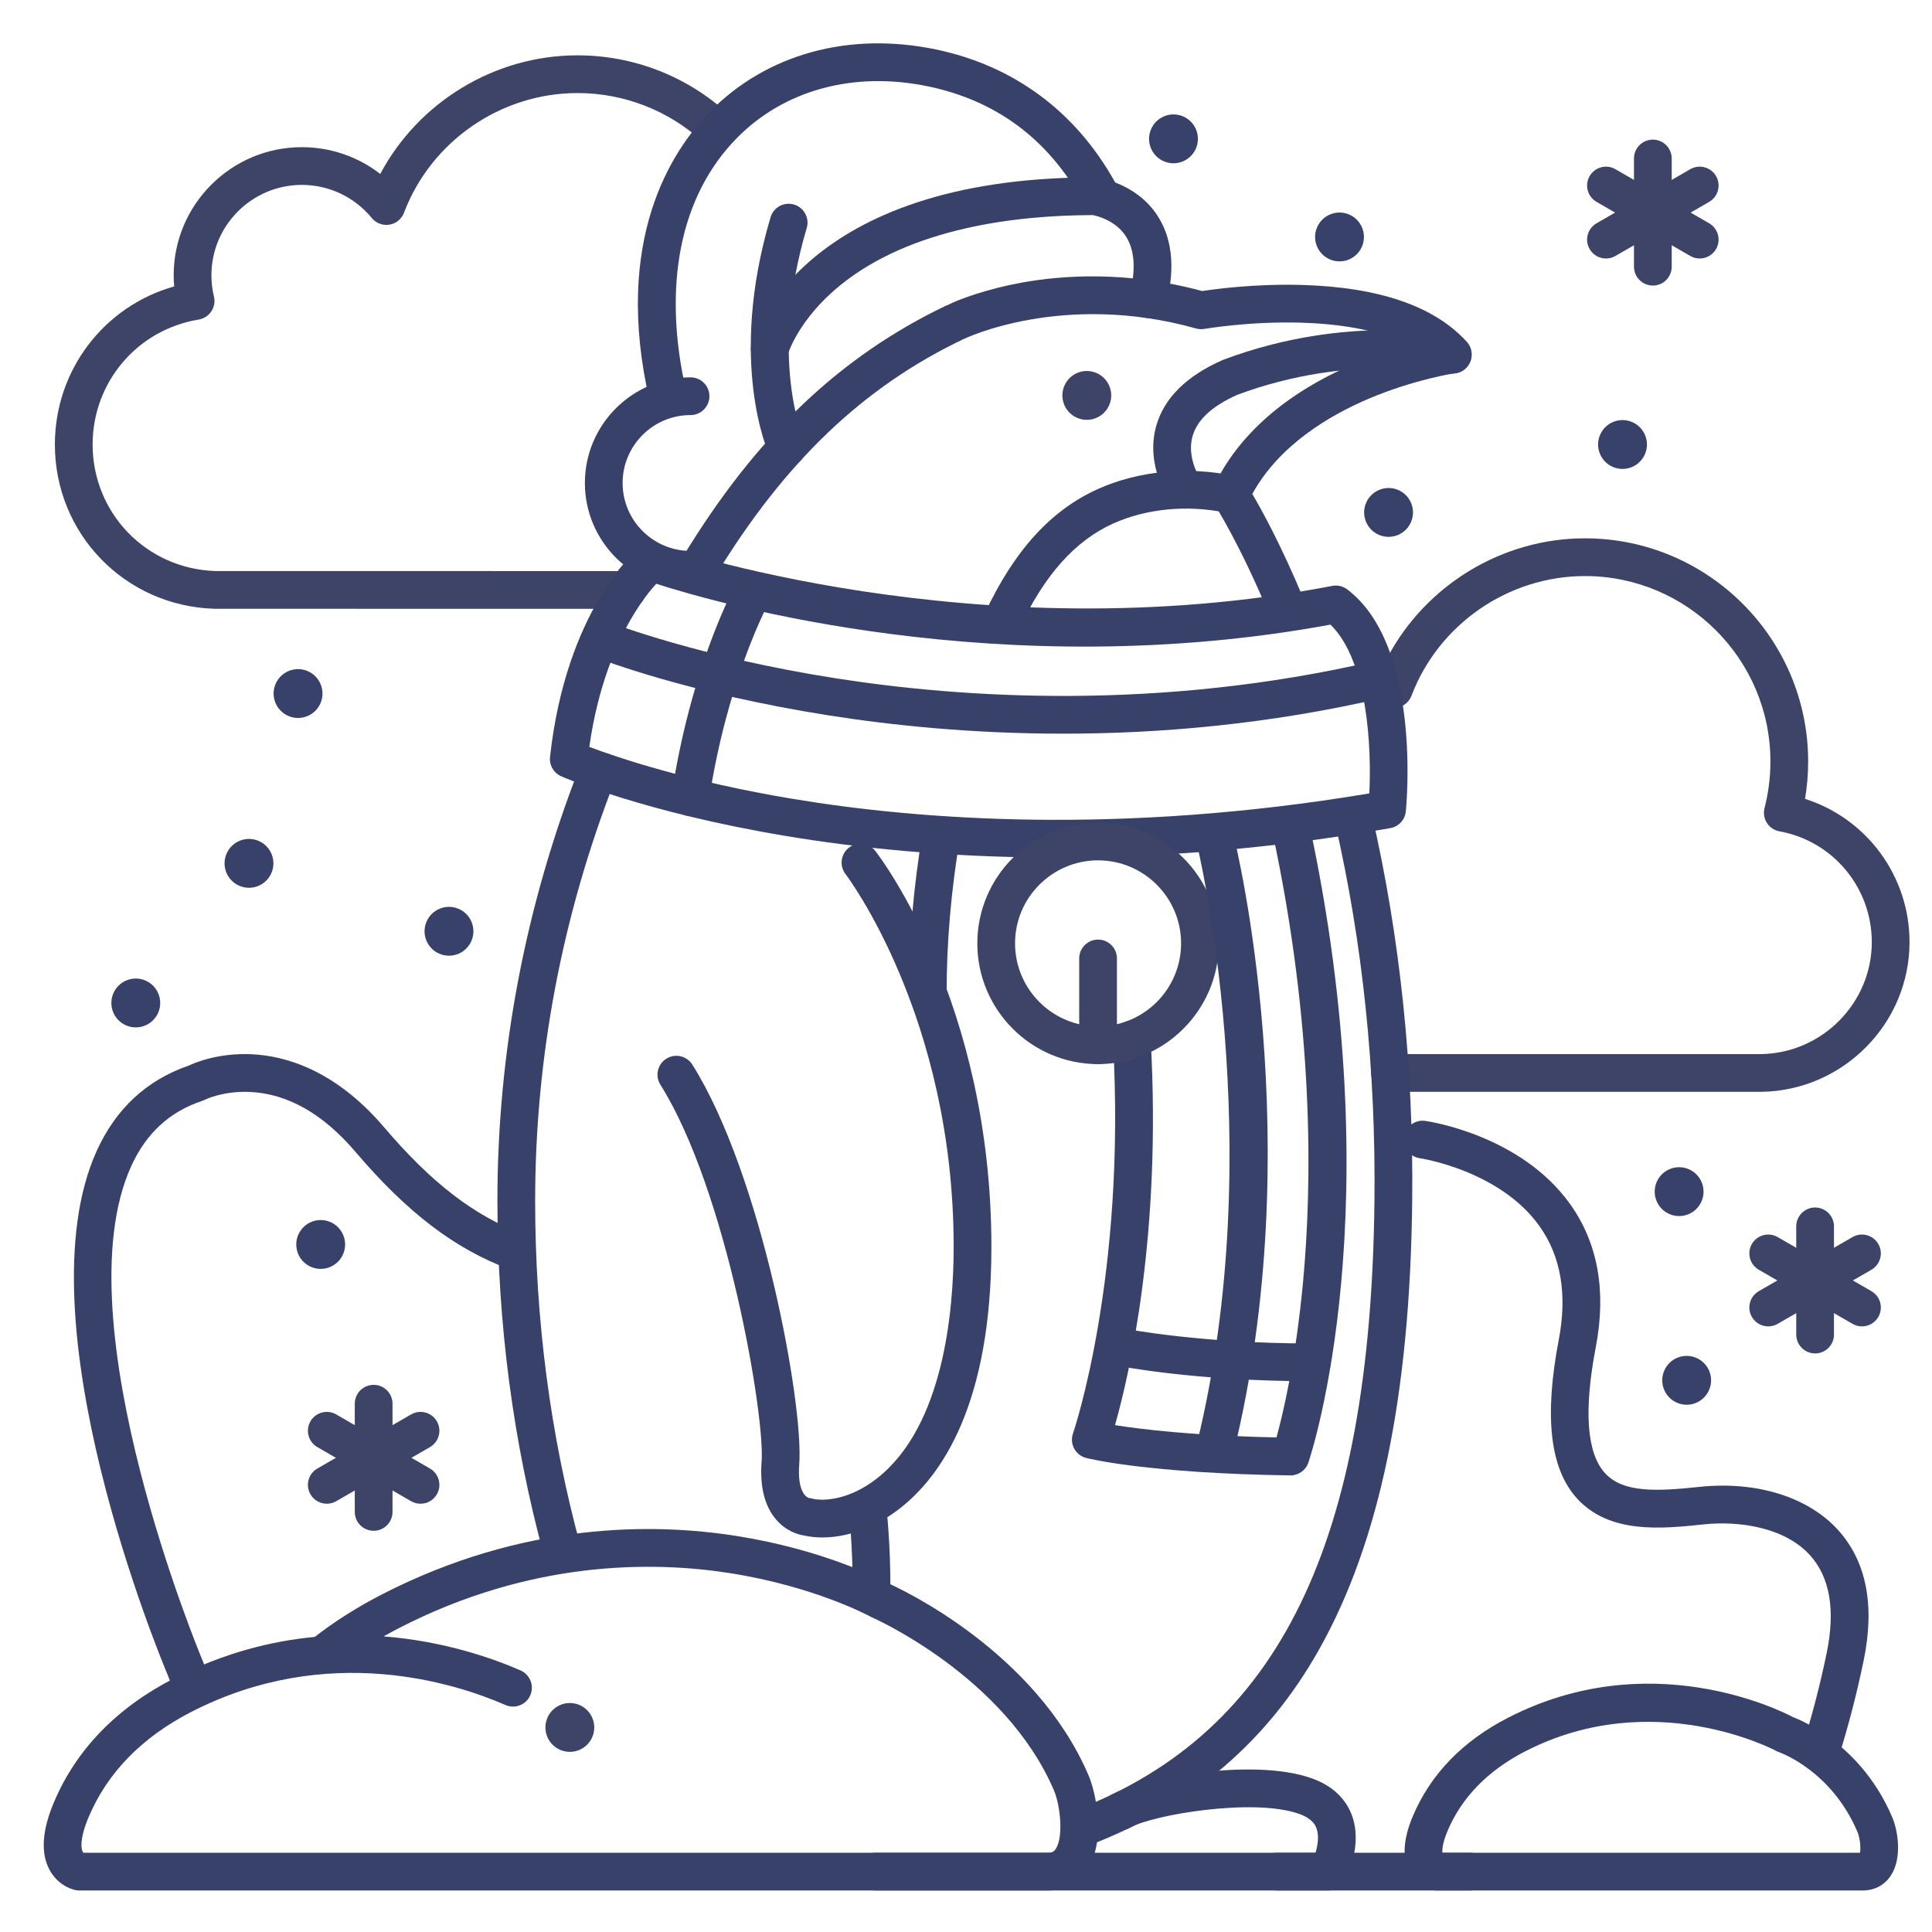 <?xml version="1.0" ?><svg enable-background="new 0 0 512 512" version="1.1" viewBox="0 0 512 512" xml:space="preserve" xmlns="http://www.w3.org/2000/svg" xmlns:xlink="http://www.w3.org/1999/xlink"><g id="Colors"><g><g><g><path d="M182.413,153.298v0.003h-0.38C182.158,153.301,182.287,153.301,182.413,153.298z" fill="#4D4D4D"/></g></g><g><g><path d="M166.216,161.347L166.216,161.347c-72.334-0.003-109.164-0.01-109.465-0.019      c-23.67-0.758-42.207-19.873-42.207-43.518c0-19.75,13.026-36.652,31.611-41.907c-0.085-0.979-0.128-1.963-0.128-2.947      c0-18.723,15.236-33.954,33.964-33.954c7.62,0,14.887,2.525,20.777,7.094c10.155-19.061,30.322-31.433,52.262-31.433      c14.797,0,28.958,5.49,39.875,15.459c2.039,1.862,2.183,5.025,0.32,7.064c-1.861,2.038-5.023,2.184-7.063,0.32      c-9.069-8.282-20.835-12.844-33.131-12.844c-20.3,0-38.774,12.745-45.97,31.716c-0.633,1.668-2.106,2.873-3.867,3.161      c-1.761,0.289-3.542-0.383-4.673-1.764c-4.575-5.576-11.328-8.774-18.529-8.774c-13.214,0-23.964,10.746-23.964,23.954      c0,1.896,0.225,3.786,0.669,5.619c0.328,1.353,0.077,2.779-0.691,3.938c-0.768,1.16-1.984,1.947-3.357,2.173      c-16.285,2.679-28.104,16.609-28.104,33.124c0,18.192,14.252,32.904,32.457,33.521c2.125,0.007,57.857,0.014,109.215,0.016      c2.762,0,5,2.239,5,5C171.216,159.108,168.977,161.347,166.216,161.347z" fill="#3E4468"/></g></g></g><g><g><g><path d="M449.413,281.298v0.003h-0.38C449.158,281.301,449.287,281.301,449.413,281.298z" fill="#4D4D4D"/></g></g><g><g><path d="M455.431,289.348c-22.999,0-74.312-0.004-87.061-0.006c-2.761,0-4.999-2.239-4.999-5.001      c0-2.761,2.239-4.999,5-4.999c0,0,0,0,0.001,0c41.174,0.005,97.494,0.008,98.23,0.005c16.218-0.189,29.442-13.504,29.442-29.679      c0-14.441-10.293-26.788-24.474-29.358c-1.367-0.248-2.57-1.054-3.319-2.225c-0.75-1.17-0.978-2.6-0.63-3.945      c1.033-4.003,1.558-8.15,1.558-12.326c0-27.102-22.049-49.15-49.15-49.15c-20.301,0-38.774,12.745-45.97,31.716      c-0.633,1.668-2.106,2.873-3.867,3.161c-1.763,0.292-3.542-0.384-4.674-1.764c-1.096-1.337-2.342-2.56-3.703-3.636      c-2.167-1.712-2.535-4.856-0.823-7.022c1.646-2.084,4.618-2.503,6.77-1.012c10.152-19.067,30.323-31.443,52.268-31.443      c32.615,0,59.15,26.535,59.15,59.15c0,3.326-0.277,6.64-0.826,9.898c16.313,5.191,27.691,20.417,27.691,37.956      c0,21.625-17.658,39.425-39.363,39.679C466.641,289.348,462.295,289.348,455.431,289.348z" fill="#3E4468"/></g></g></g><g><g><g><path d="M50.746,451.304c-2.004,0-3.896-1.213-4.663-3.194l-1.57-4.051      c-1.997-4.737-39.158-94.212-18.904-139.018c5.076-11.229,13.312-18.856,24.482-22.674c1.688-0.802,7.824-3.36,16.502-2.987      c8.862,0.385,22.166,4.06,35.214,19.378c12.575,14.761,23.911,23.475,36.757,28.254c2.588,0.963,3.905,3.842,2.942,6.43      s-3.841,3.905-6.43,2.943c-14.532-5.407-27.141-15.012-40.882-31.143c-8.601-10.097-18.034-15.438-28.036-15.872      c-7.082-0.299-11.799,2.038-11.845,2.062c-0.235,0.123-0.48,0.227-0.732,0.311c-8.705,2.902-14.875,8.599-18.86,17.416      c-18.583,41.111,18.654,130.182,19.033,131.076c0.02,0.047,0.039,0.094,0.057,0.141l1.597,4.12      c0.998,2.575-0.281,5.471-2.855,6.469C51.958,451.195,51.347,451.304,50.746,451.304z" fill="#384169"/></g></g><g><g><path d="M389.5,501h-51c-2.762,0-5-2.238-5-5s2.238-5,5-5h51c2.762,0,5,2.238,5,5S392.262,501,389.5,501z" fill="#384169"/></g></g><g><g><path d="M482.631,468.713c-0.491,0-0.99-0.072-1.484-0.226c-2.638-0.819-4.111-3.62-3.293-6.258      c2.48-7.989,4.583-16.144,6.249-24.237c2.332-11.328,0.84-20.023-4.436-25.844c-6.795-7.497-18.99-9.14-28.144-8.176      c-11.085,1.166-24.878,2.617-33.524-6.789c-7.226-7.862-8.832-21.642-4.91-42.124c2.3-12.006,0.579-22.142-5.112-30.126      c-10.543-14.788-31.469-17.953-31.679-17.983c-2.73-0.393-4.631-2.922-4.243-5.652c0.387-2.73,2.903-4.629,5.639-4.25      c1.026,0.145,25.29,3.73,38.378,22.015c7.378,10.307,9.679,23.051,6.84,37.878c-3.24,16.918-2.415,28.182,2.451,33.477      c4.855,5.283,13.854,4.795,25.114,3.61c15.009-1.574,28.694,2.684,36.6,11.405c7.537,8.316,9.832,19.949,6.821,34.575      c-1.732,8.413-3.917,16.887-6.493,25.187C486.738,467.338,484.763,468.713,482.631,468.713z" fill="#384169"/></g></g></g><g><g><path d="M183,156c-15.439,0-28-12.561-28-28s12.561-28,28-28c2.761,0,5,2.238,5,5s-2.239,5-5,5     c-9.925,0-18,8.075-18,18s8.075,18,18,18c2.761,0,5,2.238,5,5S185.761,156,183,156z" fill="#384169"/></g></g></g><g id="Lines"><g><g><g><path d="M84.954,186.299c-1.382,3.297-5.173,4.85-8.471,3.468c-3.296-1.382-4.849-5.174-3.467-8.471      c1.382-3.296,5.175-4.849,8.471-3.468C84.784,179.21,86.335,183.003,84.954,186.299z" fill="#384169"/></g></g></g><g><g><g><path d="M41.954,268.299c-1.382,3.297-5.173,4.85-8.471,3.468c-3.296-1.382-4.849-5.174-3.467-8.471      c1.382-3.296,5.175-4.849,8.471-3.468C41.784,261.21,43.335,265.003,41.954,268.299z" fill="#384169"/></g></g></g><g><g><g><path d="M71.954,231.299c-1.382,3.297-5.173,4.85-8.471,3.468c-3.296-1.382-4.849-5.174-3.467-8.471      c1.382-3.296,5.175-4.849,8.471-3.468C71.784,224.21,73.335,228.003,71.954,231.299z" fill="#384169"/></g></g></g><g><g><g><path d="M90.954,332.299c-1.382,3.297-5.173,4.85-8.471,3.468c-3.296-1.382-4.849-5.174-3.467-8.471      c1.382-3.296,5.175-4.849,8.471-3.468C90.784,325.21,92.335,329.003,90.954,332.299z" fill="#384169"/></g></g></g><g><g><g><path d="M452.954,368.299c-1.382,3.297-5.173,4.85-8.471,3.468c-3.296-1.382-4.849-5.174-3.467-8.471      c1.382-3.296,5.175-4.849,8.471-3.468C452.784,361.21,454.335,365.003,452.954,368.299z" fill="#384169"/></g></g></g><g><g><g><path d="M450.954,318.299c-1.382,3.297-5.173,4.85-8.471,3.468c-3.296-1.382-4.849-5.174-3.467-8.471      c1.382-3.296,5.175-4.849,8.471-3.468C450.784,311.21,452.335,315.003,450.954,318.299z" fill="#384169"/></g></g></g><g><g><g><path d="M373.954,138.299c-1.382,3.297-5.173,4.85-8.471,3.468c-3.296-1.382-4.849-5.174-3.467-8.471      c1.382-3.296,5.175-4.849,8.471-3.468C373.784,131.21,375.335,135.003,373.954,138.299z" fill="#384169"/></g></g></g><g><g><g><path d="M435.954,120.299c-1.382,3.297-5.173,4.85-8.471,3.468c-3.296-1.382-4.849-5.174-3.467-8.471      c1.382-3.296,5.175-4.849,8.471-3.468C435.784,113.21,437.335,117.003,435.954,120.299z" fill="#384169"/></g></g></g><g><g><g><path d="M360.954,65.299c-1.382,3.297-5.173,4.85-8.471,3.468c-3.296-1.382-4.849-5.174-3.467-8.471      c1.382-3.296,5.175-4.849,8.471-3.468C360.784,58.21,362.335,62.003,360.954,65.299z" fill="#384169"/></g></g></g><g><g><g><path d="M316.954,39.299c-1.382,3.297-5.173,4.85-8.471,3.468c-3.296-1.382-4.849-5.174-3.467-8.471      c1.382-3.296,5.175-4.849,8.471-3.468C316.784,32.21,318.335,36.003,316.954,39.299z" fill="#384169"/></g></g></g><g><g><g><path d="M124.954,249.299c-1.382,3.297-5.173,4.85-8.471,3.468c-3.296-1.382-4.849-5.174-3.467-8.471      c1.382-3.296,5.175-4.849,8.471-3.468C124.784,242.21,126.335,246.003,124.954,249.299z" fill="#384169"/></g></g></g><g><g><path d="M340.958,165.911c-1.96,0-3.82-1.159-4.619-3.082c-7.8-18.767-14.309-28.857-14.373-28.957     c-0.94-1.445-1.071-3.277-0.343-4.84c6.405-13.749,19.337-25.043,37.397-32.662c5.255-2.217,10.211-3.821,14.321-4.957     c-8.518-4.311-19.609-5.641-28.508-5.899c-13.746-0.405-25.532,1.629-25.649,1.649c-0.736,0.129-1.494,0.092-2.215-0.111     c-35.374-9.928-61.437,2.718-61.696,2.847c-0.029,0.015-0.059,0.028-0.088,0.043c-26.382,12.592-47.198,32.462-65.507,62.533     c-1.437,2.357-4.514,3.107-6.871,1.67c-2.359-1.436-3.106-4.512-1.67-6.871c19.365-31.805,41.525-52.891,69.741-66.357     l0.022,0.048c3.263-1.74,11.05-4.453,19.673-6.035c10.9-2,28.004-3.211,48.023,2.199c3.422-0.527,14.01-1.962,26.347-1.615     c20.507,0.568,35.23,5.638,43.763,15.066c1.24,1.37,1.624,3.313,0.996,5.052c-0.628,1.739-2.163,2.989-3.993,3.252     c-0.103,0.015-10.823,1.612-23.022,6.794c-10.288,4.37-23.7,12.231-30.813,25.234c2.483,4.208,7.706,13.661,13.699,28.08     c1.06,2.55-0.148,5.477-2.698,6.536C342.248,165.788,341.598,165.911,340.958,165.911z" fill="#384169"/></g></g><g><g><path d="M287.348,489.177c-2.004,0-3.896-1.213-4.663-3.194c-0.998-2.574,0.28-5.471,2.855-6.469     c53.436-20.71,77.709-70.461,78.706-161.312c0.38-34.658-3.128-68.332-10.426-100.087c-0.618-2.691,1.062-5.375,3.753-5.993     c2.69-0.618,5.374,1.062,5.993,3.753c7.475,32.524,11.067,66.989,10.68,102.437c-0.564,51.424-8.624,90.271-24.639,118.763     c-13.702,24.376-33.477,41.309-60.454,51.765C288.56,489.068,287.948,489.177,287.348,489.177z" fill="#384169"/></g></g><g><g><path d="M149.054,416.201c-2.199,0-4.213-1.461-4.82-3.684c-8.237-30.167-12.413-61.882-12.413-94.262     c0-39.281,7.349-78.021,21.841-115.145c1.004-2.571,3.901-3.844,6.476-2.839c2.572,1.004,3.844,3.903,2.839,6.476     c-14.039,35.96-21.157,73.477-21.157,111.508c0,31.49,4.058,62.318,12.06,91.627c0.728,2.664-0.842,5.413-3.506,6.141     C149.933,416.144,149.49,416.201,149.054,416.201z" fill="#384169"/></g></g><g><g><path d="M217.926,407.441c-1.772,0-3.394-0.187-4.816-0.514c-1.395-0.202-4.629-1.004-7.38-4.174     c-3.099-3.57-4.409-8.771-3.895-15.457c0.919-11.949-9.18-71.811-26.821-99.83c-1.472-2.337-0.77-5.424,1.567-6.896     c2.338-1.471,5.424-0.77,6.895,1.567c18.438,29.283,29.542,90.18,28.33,105.926c-0.49,6.378,1.369,8.597,2.634,8.941     c0.352,0.008,0.349,0.038,0.774,0.144c2.909,0.729,9.792,0.423,17.149-5.321c17.721-13.835,20.366-44.42,20.366-61.42     c0-60.997-28.362-98.382-28.648-98.752c-1.688-2.183-1.291-5.322,0.89-7.013c2.18-1.688,5.315-1.299,7.008,0.879     c1.256,1.614,30.751,40.277,30.751,104.886c0,41.654-13.167,60.679-24.213,69.303     C231.202,405.421,223.752,407.441,217.926,407.441z" fill="#384169"/></g></g><g><g><g><path d="M282.409,108.025c-1.788-3.096-0.728-7.054,2.369-8.842c3.095-1.787,7.054-0.727,8.841,2.369      c1.787,3.095,0.727,7.054-2.369,8.842C288.154,112.182,284.197,111.12,282.409,108.025z" fill="#3E4468"/></g></g></g><g><g><path d="M352,501H232c-2.762,0-5-2.238-5-5s2.238-5,5-5h116.627c0.6-1.989,1.007-4.564,0.213-6.586     c-0.235-0.602-0.953-2.431-4.521-3.705c-12.229-4.369-39.097,0.319-44.819,3.622c-2.394,1.379-5.451,0.559-6.83-1.832     c-1.38-2.393-0.56-5.45,1.832-6.83c7.257-4.187,37.21-10.082,53.181-4.378c6.527,2.331,9.311,6.476,10.495,9.542     c3.096,8.007-1.259,16.57-1.765,17.52C355.543,499.982,353.847,501,352,501z" fill="#384169"/></g></g><g><g><path d="M245.872,268.171c-2.757,0-4.994-2.231-5-4.99c-0.028-13.777,1.2-28.152,3.65-42.724     c0.457-2.724,3.04-4.557,5.76-4.102c2.724,0.458,4.56,3.036,4.102,5.76c-2.357,14.019-3.538,27.828-3.512,41.046     c0.006,2.761-2.229,5.004-4.99,5.01C245.879,268.171,245.875,268.171,245.872,268.171z" fill="#384169"/></g></g><g><g><path d="M265.49,169.729c-0.705,0-1.422-0.149-2.104-0.467c-2.505-1.163-3.592-4.137-2.428-6.641     c7.701-16.578,17.479-27.366,29.895-32.978c10.718-4.846,23.906-6.135,36.182-3.535c2.702,0.572,4.429,3.226,3.856,5.927     s-3.225,4.434-5.927,3.856c-10.239-2.168-21.171-1.124-29.992,2.863c-10.137,4.583-18.297,13.768-24.945,28.079     C269.181,168.656,267.376,169.729,265.49,169.729z" fill="#384169"/></g></g><g><g><path d="M230.966,426.501c-0.007,0-0.015,0-0.021,0c-2.762-0.012-4.99-2.261-4.979-5.021     c0.054-12.235-1.049-21.272-1.061-21.362c-0.34-2.74,1.605-5.237,4.345-5.578c2.745-0.34,5.237,1.604,5.579,4.342     c0.049,0.392,1.193,9.722,1.137,22.642C235.954,424.276,233.717,426.501,230.966,426.501z" fill="#384169"/></g></g><g><g><path d="M314.005,134.792c-1.587,0.001-3.146-0.752-4.117-2.155c-0.263-0.38-6.399-9.419-3.472-19.772     c2.08-7.358,7.991-13.227,17.57-17.44c0.085-0.038,0.171-0.073,0.258-0.105c33.013-12.379,60.679-6.457,61.841-6.199     c2.695,0.599,4.395,3.27,3.796,5.966c-0.599,2.694-3.269,4.398-5.96,3.797c-0.396-0.084-26.067-5.442-56.033,5.75     c-6.641,2.946-10.627,6.631-11.85,10.953c-1.633,5.776,2.036,11.309,2.074,11.362c1.57,2.271,1.003,5.386-1.268,6.957     C315.977,134.504,314.985,134.792,314.005,134.792z" fill="#384169"/></g></g><g><g><path d="M176.996,110.001c-2.278,0-4.337-1.567-4.869-3.883c-9.739-42.435,5.809-66.12,15.944-76.463     c15.02-15.326,36.873-21.356,59.949-16.55c20.605,4.293,36.997,16.413,47.403,35.05c1.347,2.411,0.483,5.457-1.928,6.803     c-2.414,1.347-5.458,0.482-6.803-1.928c-9.079-16.26-22.777-26.398-40.712-30.136c-19.682-4.1-38.181,0.916-50.768,13.761     c-15.031,15.338-19.769,39.213-13.339,67.227c0.618,2.691-1.063,5.374-3.755,5.991     C177.742,109.96,177.366,110.001,176.996,110.001z" fill="#384169"/></g></g><g><g><path d="M208.491,123.68c-1.884,0-3.685-1.07-4.529-2.893c-0.461-0.997-11.162-24.843,0.245-63.212     c0.787-2.647,3.568-4.152,6.217-3.368c2.647,0.787,4.155,3.571,3.368,6.218c-10.253,34.487-0.843,55.969-0.746,56.182     c1.134,2.509,0.031,5.472-2.472,6.617C209.898,123.532,209.189,123.68,208.491,123.68z" fill="#384169"/></g></g><g><g><path d="M203.985,97.48c-0.444,0-0.894-0.06-1.342-0.186c-2.644-0.741-4.201-3.457-3.48-6.106     C199.653,89.384,212.074,47,290,47c0.205,0,0.41,0.013,0.614,0.038c0.41,0.051,10.128,1.341,15.84,9.685     c4.186,6.115,5.072,14.112,2.635,23.769c-0.675,2.679-3.39,4.299-6.071,3.624c-2.678-0.676-4.3-3.394-3.624-6.071     c1.692-6.705,1.31-11.952-1.139-15.594c-2.74-4.078-7.528-5.229-8.663-5.45c-20.236,0.044-48.119,3.328-66.913,18.59     c-11.111,9.022-13.851,18.168-13.877,18.259C208.169,96.04,206.163,97.48,203.985,97.48z" fill="#384169"/></g></g><g><g><path d="M280.161,227.264c-29.244,0.001-53.595-2.661-71.958-5.73c-37.69-6.3-58.62-15.431-59.492-15.816     c-1.994-0.881-3.187-2.953-2.949-5.12c4.29-39.006,22.815-54.807,23.602-55.46c1.354-1.124,3.2-1.455,4.859-0.869     c0.833,0.294,84.31,29.127,178.845,11.001c1.387-0.269,2.823,0.067,3.951,0.918c19.721,14.866,15.719,57.06,15.538,58.849     c-0.225,2.229-1.905,4.038-4.113,4.425C335.71,225.182,306.021,227.264,280.161,227.264z M156.174,197.933     c7.294,2.762,26.033,9.149,54.102,13.809c33.117,5.496,86.25,9.62,152.607-1.476c0.618-12.048-0.407-35.136-10.297-44.731     c-87.218,16.075-162.678-5.684-178.684-10.832c-1.607,1.775-4.083,4.848-6.7,9.362     C163.351,170.707,158.45,181.827,156.174,197.933z" fill="#384169"/></g></g><g><g><path d="M342.001,391c-0.025,0-0.05,0-0.075-0.001c-37.826-0.561-53.445-4.46-54.091-4.625     c-1.357-0.349-2.506-1.249-3.167-2.483s-0.773-2.689-0.312-4.012c0.141-0.404,14.172-41.547,10.586-104.108     c-0.157-2.757,1.949-5.12,4.706-5.278c2.755-0.139,5.12,1.949,5.278,4.706c2.979,51.979-5.62,89.012-9.433,102.468     c6.79,1.096,20.531,2.782,42.792,3.266c1.694-6.169,5.09-20.374,7.024-41.062c2.435-26.031,2.989-67.948-8.198-119.814     c-0.582-2.7,1.134-5.36,3.834-5.942c2.694-0.576,5.359,1.134,5.941,3.833c22.037,102.175,0.765,166.95-0.151,169.657     C346.048,389.636,344.141,391,342.001,391z" fill="#384169"/></g></g><g><g><g><path d="M291,282c-17.645,0-32-14.355-32-32s14.355-32,32-32s32,14.355,32,32S308.645,282,291,282z M291,228      c-12.131,0-22,9.869-22,22s9.869,22,22,22s22-9.869,22-22S303.131,228,291,228z" fill="#3E4468"/></g></g><g><g><path d="M291,282c-2.762,0-5-2.238-5-5v-23c0-2.762,2.238-5,5-5s5,2.238,5,5v23C296,279.762,293.762,282,291,282      z" fill="#3E4468"/></g></g></g><g><g><g><path d="M493.624,501H380.695c-0.323,0-0.646-0.031-0.964-0.094c-1.971-0.387-4.636-1.856-6.206-4.817      c-1.986-3.748-1.674-8.754,0.93-14.88c4.71-11.081,13.199-19.833,25.233-26.011c37.154-19.073,71.464-2.26,75.533-0.122      c2.863,1.096,18.342,7.774,26.285,26.624c1.467,3.482,2.646,10.735-0.433,15.374C499.394,499.605,496.747,501,493.624,501z       M382.255,491h110.658c0.254-1.33-0.015-3.977-0.621-5.417c-6.789-16.111-20.201-21.014-20.769-21.214      c-0.256-0.091-0.529-0.211-0.767-0.342c-0.313-0.171-32.598-17.336-66.502,0.067c-9.896,5.081-16.826,12.155-20.597,21.026      C382.297,488.324,382.153,490.196,382.255,491z" fill="#384169"/></g></g></g><g><g><g><path d="M277.688,501H21.042c-0.324,0-0.646-0.031-0.964-0.094c-0.764-0.15-4.692-1.119-6.996-5.464      c-2.344-4.422-1.924-10.449,1.249-17.916c5.925-13.942,16.626-24.964,31.808-32.757c12.929-6.637,25.584-9.86,37.273-10.971      c5.364-4.162,11.375-7.962,17.885-11.305c37.337-19.166,71.731-18.968,94.01-15.427c22.925,3.644,37.842,11.337,39.894,12.438      c3.455,1.532,39.188,18.042,53.305,51.052c1.98,4.634,4.634,17.352-0.387,24.957C285.785,499.052,282.08,501,277.688,501z       M22.085,491h255.603c1.196,0,1.671-0.364,2.087-0.993c2.137-3.238,1.192-11.646-0.463-15.518      c-12.975-30.34-47.944-45.748-48.296-45.9c-0.15-0.064-0.297-0.137-0.44-0.216c-0.138-0.076-14.664-7.972-37.246-11.494      c-20.71-3.229-52.697-3.336-87.464,14.512c-1.429,0.733-2.831,1.491-4.204,2.271c16.2,1.264,29.158,5.9,36.292,9.022      c2.53,1.107,3.683,4.056,2.576,6.586c-1.107,2.529-4.056,3.68-6.585,2.576c-12.935-5.66-46.939-16.812-83.238,1.82      c-13.043,6.695-22.185,16.04-27.171,27.771c-2.777,6.536-1.834,8.911-1.617,9.32C21.969,490.854,22.024,490.934,22.085,491z" fill="#384169"/></g></g></g><g><g><g><path d="M145.409,461.025c-1.788-3.096-0.728-7.054,2.369-8.842c3.095-1.787,7.054-0.727,8.841,2.369      c1.787,3.095,0.727,7.054-2.369,8.842C151.154,465.182,147.197,464.12,145.409,461.025z" fill="#3E4468"/></g></g></g><g><g><path d="M438.021,75.674c-2.762,0-5-2.238-5-5V42c0-2.762,2.238-5,5-5s5,2.238,5,5v28.674     C443.021,73.436,440.783,75.674,438.021,75.674z" fill="#3E4468"/></g></g><g><g><path d="M450.438,68.506c-0.848,0-1.707-0.216-2.494-0.67l-24.844-14.337c-2.392-1.381-3.212-4.438-1.832-6.83     c1.381-2.393,4.438-3.213,6.83-1.832l24.844,14.337c2.392,1.381,3.212,4.438,1.832,6.83     C453.848,67.608,452.167,68.506,450.438,68.506z" fill="#3E4468"/></g></g><g><g><path d="M425.604,68.506c-1.729,0-3.409-0.897-4.336-2.502c-1.38-2.392-0.56-5.449,1.832-6.83l24.844-14.337     c2.392-1.381,5.448-0.561,6.83,1.832c1.38,2.392,0.56,5.449-1.832,6.83l-24.844,14.337     C427.312,68.29,426.452,68.506,425.604,68.506z" fill="#3E4468"/></g></g><g><g><path d="M99.021,405.674c-2.761,0-5-2.238-5-5V372c0-2.762,2.239-5,5-5s5,2.238,5,5v28.674     C104.021,403.436,101.783,405.674,99.021,405.674z" fill="#3E4468"/></g></g><g><g><path d="M111.438,398.506c-0.848,0-1.707-0.216-2.494-0.67l-24.844-14.337c-2.392-1.381-3.212-4.438-1.832-6.83     c1.38-2.392,4.436-3.213,6.83-1.832l24.844,14.337c2.392,1.381,3.212,4.438,1.832,6.83     C114.848,397.608,113.167,398.506,111.438,398.506z" fill="#3E4468"/></g></g><g><g><path d="M86.604,398.506c-1.729,0-3.41-0.897-4.335-2.502c-1.38-2.392-0.561-5.449,1.832-6.83l24.844-14.337     c2.392-1.381,5.45-0.56,6.83,1.832c1.38,2.392,0.561,5.449-1.832,6.83l-24.844,14.337     C88.312,398.29,87.452,398.506,86.604,398.506z" fill="#3E4468"/></g></g><g><g><path d="M481.021,358.674c-2.762,0-5-2.238-5-5V325c0-2.762,2.238-5,5-5s5,2.238,5,5v28.674     C486.021,356.436,483.783,358.674,481.021,358.674z" fill="#3E4468"/></g></g><g><g><path d="M493.438,351.506c-0.848,0-1.707-0.216-2.494-0.67l-24.844-14.337c-2.392-1.381-3.212-4.438-1.832-6.83     c1.381-2.392,4.438-3.213,6.83-1.832l24.844,14.337c2.392,1.381,3.212,4.438,1.832,6.83     C496.848,350.608,495.167,351.506,493.438,351.506z" fill="#3E4468"/></g></g><g><g><path d="M468.604,351.506c-1.729,0-3.409-0.897-4.336-2.502c-1.38-2.392-0.56-5.449,1.832-6.83l24.844-14.337     c2.391-1.381,5.448-0.56,6.83,1.832c1.38,2.392,0.56,5.449-1.832,6.83l-24.844,14.337     C470.312,351.29,469.452,351.506,468.604,351.506z" fill="#3E4468"/></g></g><g><g><path d="M322.004,389.001c-0.395,0-0.796-0.047-1.196-0.146c-2.682-0.658-4.321-3.365-3.663-6.048     c19.456-79.263,0.2-158.522,0.004-159.313c-0.667-2.68,0.965-5.393,3.644-6.06c2.689-0.666,5.393,0.965,6.06,3.643     c0.829,3.325,20.068,82.376,0.004,164.115C326.296,387.474,324.253,389.001,322.004,389.001z" fill="#384169"/></g></g><g><g><path d="M281.797,194.429c-24.172,0-45.392-2.202-62.132-4.836c-37.374-5.881-60.529-14.893-61.496-15.273     c-2.57-1.011-3.833-3.914-2.822-6.483s3.915-3.836,6.484-2.821c0.34,0.133,23.408,9.067,59.693,14.747     c33.49,5.241,85.433,8.707,142.711-4.554c2.688-0.623,5.376,1.053,5.999,3.743s-1.053,5.376-3.743,5.999     C336.19,191.966,307.346,194.429,281.797,194.429z" fill="#384169"/></g></g><g><g><path d="M182.957,216.261c-0.249,0-0.5-0.019-0.754-0.058c-2.73-0.412-4.609-2.961-4.196-5.69     c5.023-33.222,16.125-54.022,16.595-54.892c1.314-2.43,4.349-3.331,6.777-2.019c2.428,1.313,3.333,4.347,2.02,6.775     c-0.188,0.353-10.778,20.376-15.504,51.629C187.52,214.484,185.388,216.26,182.957,216.261z" fill="#384169"/></g></g><g><g><path d="M347.331,366.027c-30.332,0-50.466-3.955-51.312-4.124c-2.708-0.542-4.464-3.176-3.923-5.884     c0.541-2.707,3.165-4.473,5.882-3.923l0,0c0.198,0.039,20.091,3.931,49.36,3.931c0.102,0,0.243-0.01,0.302,0     c2.76,0,4.997,2.235,5,4.995c0.003,2.762-2.234,5.002-4.995,5.005C347.541,366.027,347.435,366.027,347.331,366.027z" fill="#384169"/></g></g></g></svg>